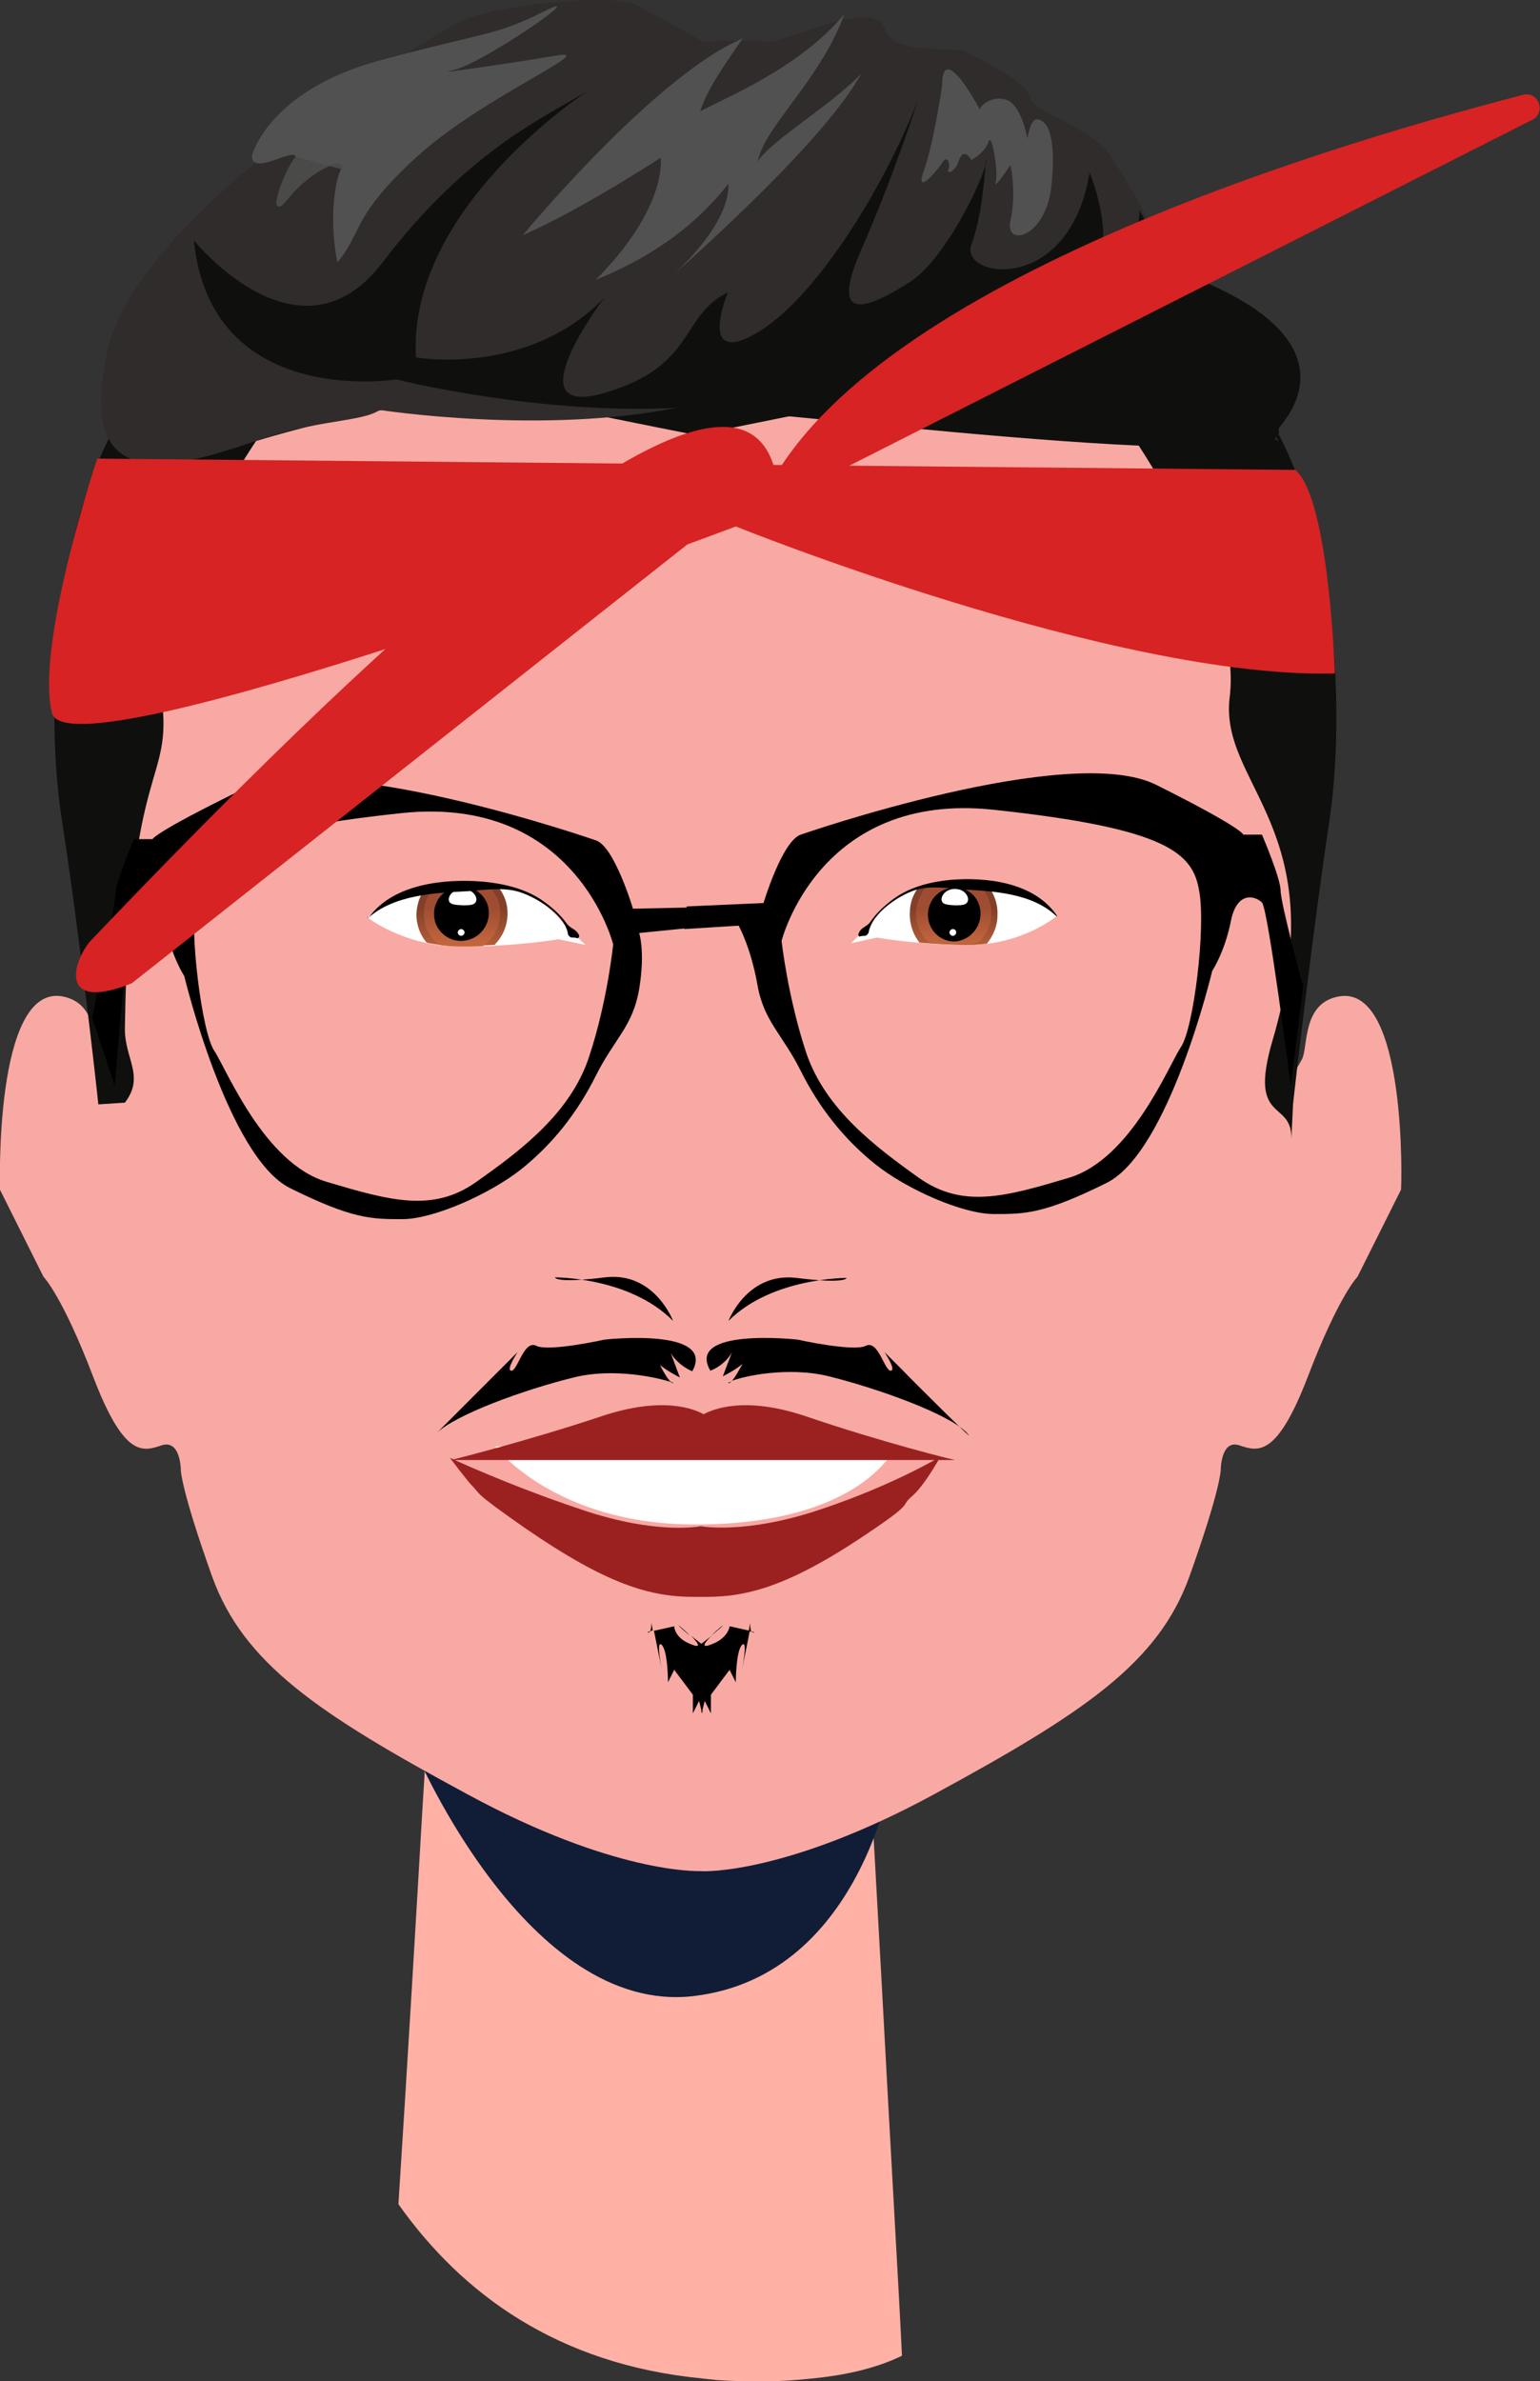 <?xml version="1.0" encoding="utf-8"?>
<!-- Generator: Adobe Illustrator 24.2.2, SVG Export Plug-In . SVG Version: 6.00 Build 0)  -->
<svg version="1.1" id="Layer_1" xmlns="http://www.w3.org/2000/svg" xmlns:xlink="http://www.w3.org/1999/xlink" x="0px" y="0px"
	 viewBox="0 0 272.5 421.1" enable-background="new 0 0 272.5 421.1" xml:space="preserve">
<rect x="0" y="0" width="272.5" height="421.1" fill="#333333" stroke="none"/>
<g id="head">
	<g>
		<path fill="#FFB1A5" d="M156.1,352.3c-1.2-21.5-2.2-39.7-2.2-39.7s-16.5,11.5-31.5,14.3c-15,2.8-29.5-6-29.7-6.1
			c-0.2-0.1-17.4-10.1-17.4-10.1s-0.2,3.8-0.6,10c-0.9,15.5-2.7,46-4.2,69.1c11.2,15.8,28.1,28.3,53.6,30.8c0.9,0.1,1.8,0.2,2.7,0.3
			c6.1,0.4,11.4,0.3,16.1-0.2c6.9-0.6,12.4-2,16.7-4.1C159.1,405.8,157.4,376.9,156.1,352.3z"/>
		<path fill="#111D36" d="M73.6,309.9c0,0,19.7,46.5,49.1,43.1c30.7-3.6,35.7-41.8,35.7-41.8L73.6,309.9z"/>
		<path fill="#F9A9A3" d="M237,176.2c-6.6,1.1-5.5,8.8-6.6,11.1l-4.4,7.7v-13.2l4.4-11.1c0,0-1.1-39.7-5.5-57.3
			c-4.4-17.7-26.5-51.8-59.6-59.6c-30.8-7.2-40-7.9-41.2-8l0,0H124c-0.1,0-0.1,0-0.1,0l0,0c-1.2,0.1-10.5,0.9-41.2,8
			c-33.1,7.7-55.1,41.9-59.6,59.6s-5.5,57.3-5.5,57.3l4.4,11.1V195l-4.4-7.7c-1.1-2.2,0-9.9-6.6-11.1C-1.1,174.1,0,210.4,0,210.4
			l7.7,15.4c0,0,3.3,3.3,8.8,17.7c5.5,14.4,8.8,13.2,12.1,12.1C32,254.5,32,260,32,260s0,3.3,5.5,18.7s18.7,24.3,45.2,38.6
			c25.8,14,40.5,13.6,41.3,13.6c0.8,0.1,15.5,0.4,41.3-13.6c26.5-14.4,39.7-23.2,45.2-38.6S216,260,216,260s0-5.5,3.3-4.4
			s6.6,2.2,12.1-12.1c5.5-14.4,8.8-17.7,8.8-17.7l7.7-15.4C248,210.4,249.1,174.2,237,176.2z"/>
	</g>
	<path fill="#FFFFFF" d="M87.6,255.8h70.9c0,0-5.8,13.8-35.5,13.8C98.1,269.6,87.6,255.8,87.6,255.8z"/>
	<path fill="#9B2121" d="M142.7,250.5c-10.9-3.7-16.5-1.3-18.2-0.4c-1.6-0.9-7.2-3.3-18.2,0.4c-13.2,4.4-26.5,7.7-26.5,7.7h44.1h1.1
		h41.4h2.7C169.1,258.3,155.9,255,142.7,250.5z"/>
	<path fill="#9B2121" d="M145,267c-13.2,4.4-21,2.9-21,2.9s-7.7,1.6-21-2.9c-13.2-4.4-23.4-9.2-23.4-9.2s3.1,4.1,3.9,4.9
		c1.7,1.7-0.1,0.9,9.5,7.6c14.4,9.9,22,12.1,29.8,12.1c0.4,0,0.8,0,1.1,0c0.4,0,0.8,0,1.1,0c7.7,0,15.4-2.2,29.8-12.1
		c7.2-4.9,4.3-3.8,6.7-5.8c2.3-2.1,4.9-6.9,4.9-6.9S158.2,262.6,145,267z"/>
	<g>
		<path d="M119.1,244.6c0.2,0-0.1-0.1-0.5-0.3C118.8,244.5,118.9,244.6,119.1,244.6z"/>
		<path d="M107,236.9c0,0-9.9,2.2-12.1,1.1s-3.3,4.4-4.4,4.4c-1.1,0,1.1-3.3,1.1-3.3s-2.2,2.2-3.3,3.3c-0.9,0.9-8.9,8.9-11.1,11.1
			c3.3-3.3,15.4-7.7,24.3-9.9c7.2-1.8,15.1,0.1,17.2,0.8c-0.6-0.6-1.4-1.9-1.9-3c1.3,1.1,3.5,2.2,3.5,2.2s-0.9-2.4-1.6-4.3
			c1.4,2.3,3.8,3.2,3.8,3.2C126.8,234.7,107,236.9,107,236.9z"/>
		<path d="M159.8,242.4c-1.1-1.1-3.3-3.3-3.3-3.3s2.2,3.3,1.1,3.3c-1.1,0-2.2-5.5-4.4-4.4c-2.2,1.1-12.1-1.1-12.1-1.1
			s-19.9-2.2-15.4,5.5c0,0,2.4-0.8,3.8-3.2c-0.7,1.8-1.6,4.2-1.6,4.2s2.2-1.1,3.5-2.2c-0.6,1-1.3,2.4-1.9,3c2-0.8,9.9-2.6,17.2-0.8
			c8.8,2.2,21,6.6,24.3,9.9C174.1,256.7,160.8,243.5,159.8,242.4z"/>
		<path d="M128.9,244.6c0.2,0,0.3-0.1,0.5-0.3C128.9,244.5,128.7,244.6,128.9,244.6z"/>
	</g>
	<g>
		<g>
			<path fill="#0F100D" d="M216.4,63.8c-7.5-6.7-25.2-18.5-44.3-25.5c-13-4.8-26.8-7.2-39.1-8.1c-0.9-0.2-1.8-0.3-2.8-0.3
				c-2.3-0.1-4.7-0.2-7.3-0.1c-2.5,0-5,0-7.3,0.1c-1,0.1-1.9,0.2-2.9,0.3c-12.2,0.9-26.1,3.3-39.1,8.1c-19.1,7-36.7,18.8-44.3,25.5
				C9.7,81.6,7.6,123.2,10.9,144.7c3.1,19.9,6.1,46.7,6.5,50.6l4.7-0.3c3.6-4.7-0.1-7.8,0-13.2c0.7-48.1,8.5-42.7,6.5-58.5
				c-2.2-17.6,16.7-45.3,16.7-45.3S78,67.8,93.8,71c21.3,4.4,29.2,5.9,29.2,5.9s0,0,0.1-0.1c0,0.1,0.1,0.1,0.1,0.1s7.9-1.5,29.2-5.9
				c15.8-3.3,48.5,6.9,48.5,6.9s18.9,27.7,16.7,45.3c-2,15.7,18.6,23.2,7.6,60.7c-4.5,15.2,3.6,10.3,3.3,17.7c0,0,0.3-6.3,0.3-6.3
				c0.4-3.8,3.5-30.7,6.5-50.6C238.4,123.2,236.4,81.6,216.4,63.8z"/>
		</g>
		<path fill="#302C2B" d="M67.2,72.5c-3.3,2.2-10.9,1.6-22,5.5c-14.5,5-31.3,9.5-26.5-14.4C22.6,38.3,75.4,7.2,80.8,4.1
			c5.4-3.1,27.4-5.4,31.7-3.3c9.9,5.5,12.1,6.6,12.1,6.6s7.9-0.5,12.1,0c8.5-2.7,18.5-6.9,19.9-2.2s12.5,2.9,14.5,4
			c1.9,1.2,10.7,5.2,11.1,7.9c0.3,2.6,11.1,5.6,14.1,10.2s10.5,15.6,7.5,19.6c-3.6,4.7,22.8,32.3,22.4,31.1
			c-4.9-13.1-97.9-7.6-105.9-6C96.1,77,67.2,72.5,67.2,72.5z"/>
		<path fill="#0F100D" d="M174.4,29.2c0.1-0.3,0.1-0.5,0.1-0.7C174.5,27.9,174.4,28.2,174.4,29.2z"/>
		<path fill="#0F100D" d="M211.8,49.3c-2.3-0.9-8.5-8.5-10.2-12.2l0,0c0.4,6.3-7.2,11.5-6.5,6.1s-2.3-12.7-2.3-12.7
			c-3.6,21.9-23.2,18.7-20.9,12.7c1.7-4.4,2.3-11.5,2.5-14.1c-0.9,3.7-7.5,17.2-13.6,20.9c-6.5,4.1-14.4,7.9-8.5-5.6
			c5.9-13.4,10.1-26.6,10.1-26.6c-6.2,15.8-18.3,35.3-28.7,41.2s-4.9-7.3-4.9-7.3c-8.5,4.1-5.6,13.1-21.9,17.8s0-16.8,0-16.8
			c-13.7,14-33.3,10.5-33.3,10.5C72.1,36.7,104,16.1,104,16.1C95.7,21,82.4,27.1,67.7,46.4C53,65.7,34.3,42.5,34.3,42.5l0,0
			c3,29.9,35.8,24.6,35.8,24.6s25.5,6.4,50.1,5c8.9-0.5,110,12.9,106,3.8C226,75.5,241.6,61.5,211.8,49.3z"/>
		<path fill="#515151" d="M92.5,41.6c0,0,23.3-28.2,38.9-34.8c-3.1,4.6-6.2,8.8-7.5,12.9c3.5-2,17.5-7.5,25.5-17.2
			c-4.1,11.5-14.4,20.2-15.3,26.1c1.8-3.4,13.3-10.2,18.3-15.6c-6.9,12.8-34.3,36.5-34.3,36.5s11-9.1,10.8-17
			c-4,5-10.5,11.7-23.5,17c12.9-13,11.5-21.6,11.5-21.6S103,37,92.5,41.6z"/>
		<path fill="#515151" d="M166.7,15.2c0,0-1.5,10.2-3.2,14.9c-1.7,4.7,2.1,0.4,3.2-1.3c1.1-1.7,1.5,0.6,1.1,1.2
			c-0.4,0.7,1.1,0.8,1.9-1.7c0.9-2.4,2.2,0,2.2,0s2.3-1.2,3-3.2c0.6-2,1.8,5.6,1.3,7.1c-0.5,1.6,2.6-3,2.6-3s1.1,4.9,0,9.8
			s6.5,3.1,7.3-6.6c0.9-9.7-1.3-11.2-2.6-11.3c-1.2-0.1-1.7,3.4-1.7,3.4s-1-5.8-3.6-6.8c-2.6-1-4.9,1.1-4.8,1.7
			C173.7,20,166.7,6.5,166.7,15.2z"/>
		<path fill="#515151" d="M44.6,27.5c0,0,2.8-11.3,22.2-16.7C86.3,5.5,87.3,6.5,96.3,2s-11.1,9.4-16.1,10.4c-5,1,10.8-1.3,18.4-2.6
			s-13.4,7.5-24.7,17.8c-11.7,10.6-9.8,13.6-14.2,18.8c-1.4-6.9-0.6-14,0.6-16.4c1.1-2.5-5-0.2-9.3,5.1c-4.3,5.2,1.3-5.6,1.3-7.3
			C52.3,25.9,44.4,31.3,44.6,27.5z"/>
		<path fill="#4A4A48" d="M60.3,29.9c1.1-2.5-5-0.2-9.3,5.1c-4.3,5.2-1-4.5,1.3-7.3"/>
	</g>
	<g>
		<path d="M115,288.5c0.2-0.1,0.3-0.1,0.5-0.2C115,285.7,115.5,287.8,115,288.5z"/>
		<path d="M114.7,288.7c0.2,0,0.3-0.1,0.3-0.2C114.6,288.6,114.4,288.7,114.7,288.7z"/>
		<path d="M120.2,287.6c0.5,0.5,1.2,1.1,1.9,1.7C121.1,288.2,119.6,287,120.2,287.6z"/>
		<path d="M133,288.5c0.1,0.1,0.2,0.2,0.3,0.2C133.6,288.7,133.4,288.6,133,288.5z"/>
		<path d="M132.5,288.4c0.2,0.1,0.4,0.1,0.5,0.2C132.5,287.8,133,285.7,132.5,288.4z"/>
		<path d="M125.8,289.3c0.7-0.6,1.5-1.2,2-1.7C128.4,287,126.9,288.2,125.8,289.3z"/>
		<path d="M125.6,290.9c-1.6,0.6-0.9-0.5,0.3-1.6c-0.9,0.7-1.7,1.3-1.8,1.4c-0.1-0.1-0.9-0.7-1.8-1.4c1.1,1.1,1.9,2.2,0.3,1.6
			c-3.3-1.1-3.3-3.3-3.3-3.3s-2.2,0.5-3.6,0.8c0.1,0.4,0.2,0.8,0.3,1.4c1.1,5.5,1.1,5.5,1.1,5.5s-1.1-5.5,0-4.4
			c1.1,1.1,1.1,6.6,1.1,6.6l1.1-2.2l3.3,4.4v3.3l1.1-2.2l0.4,1.6v0.6l0.1-0.3l0.1,0.3v-0.6l0.4-1.6l1.1,2.2v-3.3l3.3-4.4l1.1,2.2
			c0,0,0-5.5,1.1-6.6c1.1-1.1,0,4.4,0,4.4s0,0,1.1-5.5c0.1-0.6,0.2-1.1,0.3-1.4c-1.3-0.3-3.6-0.8-3.6-0.8S128.9,289.8,125.6,290.9z"
			/>
	</g>
	<g>
		<path d="M119.1,233.6c0,0-3.3-8.8-12.1-7.7c-8.8,1.1-8.8,0-8.8,0S111.4,225.8,119.1,233.6z"/>
		<path d="M128.9,233.6c0,0,3.3-8.7,12.1-7.6c8.8,1.1,8.8,0,8.8,0S136.6,225.9,128.9,233.6z"/>
	</g>
	<path d="M226.6,157.5c0-2.2-3.3-9.9-3.3-9.9H220c0,0,0-1.1-15.4-8.8c-15.4-7.7-62.9,8.8-62.9,8.8c-3.3,1.1-6.6,12.1-6.6,12.1
		l-13.6,0.6v0.2l-9.5,0.2c0,0-3.3-11.1-6.6-12.1c0,0-47.4-16.5-62.9-8.8C27,147.4,27,148.4,27,148.4h-3.3c0,0-3.3,7.7-3.3,9.9
		s-4.1,21.7-4.1,21.7l4,12c0,0,2.4-30.4,3.5-31.5c1.1-1.1,4.4-2.2,5.5,3.3c1.1,5.5,3.3,8.8,3.3,8.8s7.7,32,18.7,37.5
		c11.1,5.5,14.4,5.5,19.9,5.5c5.5,0,15.4-4.4,21-8.8c5.5-4.4,9.9-9.9,13.2-16.5c3.3-6.6,6.6-8.8,7.7-15.4c1.1-6.6,0-9.9,0-9.9l8-0.8
		v0.1l9.6-0.6c0,0,2.1,3.7,3.3,10.3c1.1,6.6,4.4,8.8,7.7,15.4c3.3,6.6,7.7,12.1,13.2,16.5c5.5,4.4,15.4,8.8,21,8.8
		c5.5,0,8.8,0,19.9-5.5c11.1-5.5,18.7-37.5,18.7-37.5s2.2-3.3,3.3-8.8c1.1-5.5,4.4-4.4,5.5-3.3c1.1,1.1,5.1,32.5,5.1,32.5l2.2-17.7
		C230.6,174.6,226.6,159.7,226.6,157.5z M104.2,187c-3.3,9.9-12.1,16.5-19.9,22c-7.7,5.5-15.4,3.3-26.5,0
		c-11.1-3.3-17.7-19.9-19.9-23.2c-2.2-3.3-4.4-21-3.3-27.6c1.1-6.6,5.5-11.1,36.4-14.4c30.9-3.3,37.5,23.2,37.5,23.2
		S107.5,177.1,104.2,187z M209,185.1c-2.2,3.3-8.8,19.9-19.9,23.2c-11.1,3.3-18.7,5.5-26.5,0c-7.7-5.5-16.5-12.1-19.9-22
		c-3.3-9.9-4.4-19.9-4.4-19.9s6.6-26.5,37.5-23.2c30.9,3.3,35.3,7.7,36.4,14.4C213.4,164.1,211.2,181.8,209,185.1z"/>
	<g>
		<g>
			<g>
				<path fill="#FFFFFF" d="M102,165.6c-0.3-0.3-0.5-0.5-0.9-0.5c-4.2-5.9-8.8-8.4-15.5-8.4c-5.6,0-16.4,0.5-20.5,5.6
					c0,0,6.5,5.1,16.4,5.1s17.3-1.3,17.3-1.3l4.8,1L102,165.6z"/>
			</g>
			<g id="XMLID_17_">
				
					<linearGradient id="SVGID_1_" gradientUnits="userSpaceOnUse" x1="81.704" y1="203.584" x2="81.704" y2="209.513" gradientTransform="matrix(1 0 0 -1 0 370.223)">
					<stop  offset="0" style="stop-color:#AF5C37"/>
					<stop  offset="1" style="stop-color:#843F29"/>
				</linearGradient>
				<path fill="url(#SVGID_1_)" d="M89.8,161.9c0.1-1.9-0.5-3.6-1.6-5c-0.8-0.1-1.7-0.2-2.6-0.2c-2.7,0-6.8,0.1-10.7,0.9
					c-0.7,1.1-1.1,2.4-1.2,3.8c-0.1,2,0.6,3.9,1.8,5.3c1.8,0.4,3.8,0.6,6,0.6c2.1,0,4.1-0.1,6-0.2C88.8,165.8,89.7,164,89.8,161.9z"
					/>
				
					<linearGradient id="SVGID_2_" gradientUnits="userSpaceOnUse" x1="81.731" y1="203.584" x2="81.731" y2="209.513" gradientTransform="matrix(1 0 0 -1 0 370.223)">
					<stop  offset="0" style="stop-color:#C1653D"/>
					<stop  offset="1" style="stop-color:#9F4D32"/>
				</linearGradient>
				<path fill="url(#SVGID_2_)" d="M88.5,161.8c0.1-1.7-0.5-3.3-1.5-4.5c-0.4-0.2-0.9-0.4-1.3-0.6c-2.4,0-5.8,0.1-9.1,0.6
					c-1,1.1-1.6,2.5-1.6,4.1c-0.1,2.3,1,4.4,2.7,5.7c1.2,0.2,2.5,0.3,3.8,0.3c1.4,0,2.7,0,4-0.1C87.2,166.1,88.4,164.1,88.5,161.8z"
					/>
				<path id="XMLID_20_" d="M86.4,160.5c0.7,3.6-2.6,6.7-6.2,5.7c-1.6-0.5-3-1.9-3.3-3.6c-0.7-3.6,2.5-6.6,6.1-5.6
					C84.8,157.4,86.1,158.9,86.4,160.5z"/>
				<path id="XMLID_19_" fill="#FFFFFF" d="M84.3,159.1c-0.1,1-1.1,1-2.5,1c-1.4-0.1-2.4-0.1-2.4-1.1c0.1-1,1.2-1.8,2.5-1.8
					C83.2,157.2,84.3,158.1,84.3,159.1z"/>
				<path id="XMLID_18_" fill="#FFFFFF" d="M82.2,164.9c0,0.3-0.3,0.6-0.6,0.6c-0.3,0-0.6-0.3-0.6-0.6c0-0.3,0.3-0.6,0.6-0.6
					C81.9,164.3,82.2,164.6,82.2,164.9z"/>
			</g>
			<path d="M65.2,162.3c4.6-4.1,11.9-4.4,17.6-4.7c2.9-0.2,5.8-0.7,8.6,0c2.9,0.7,8.6,4,9.1,7.6c0.1,0.3,0.4,0.6,0.7,0.6
				c0.3,0,0.6,0,0.9,0.1c0.2,0.1,0.4-0.2,0.4-0.4c-0.5-1.3-1.6-1.2-2.3-2.3c-1.2-1.6-2.7-2.9-4.3-4c-3-2.1-7.1-3-10.6-3.3
				c-6.5-0.5-15.6,0.3-20,6.3C64.9,162.3,65,162.4,65.2,162.3L65.2,162.3z"/>
		</g>
		<g>
			<g>
				<path fill="#FFFFFF" d="M152.1,165.3c0.2-0.3,0.5-0.5,0.9-0.5c3.9-5.9,8.2-8.4,14.6-8.4c5.2,0,15.4,0.5,19.4,5.6
					c0,0-6.1,5.1-15.5,5.1c-9.4,0-16.3-1.3-16.3-1.3l-4.6,1L152.1,165.3z"/>
			</g>
			<g id="XMLID_13_">
				
					<linearGradient id="SVGID_3_" gradientUnits="userSpaceOnUse" x1="168.806" y1="203.582" x2="168.806" y2="209.514" gradientTransform="matrix(1 0 0 -1 0 370.223)">
					<stop  offset="0" style="stop-color:#AF5C37"/>
					<stop  offset="1" style="stop-color:#843F29"/>
				</linearGradient>
				<path fill="url(#SVGID_3_)" d="M174.6,166.9c1.1-1.3,1.9-3.1,1.9-5c0.1-1.9-0.5-3.6-1.5-5c-2.8-0.4-5.5-0.5-7.5-0.5
					c-1.9,0-3.6,0.3-5.1,0.7c-0.9,1.2-1.4,2.7-1.4,4.3c-0.1,2,0.6,3.9,1.7,5.3c2.5,0.2,5.4,0.4,8.8,0.4
					C172.6,167.1,173.6,167,174.6,166.9z"/>
				
					<linearGradient id="SVGID_4_" gradientUnits="userSpaceOnUse" x1="168.785" y1="203.582" x2="168.785" y2="209.514" gradientTransform="matrix(1 0 0 -1 0 370.223)">
					<stop  offset="0" style="stop-color:#C1653D"/>
					<stop  offset="1" style="stop-color:#9F4D32"/>
				</linearGradient>
				<path fill="url(#SVGID_4_)" d="M173.4,166.4c1.2-1.2,2-2.9,2-4.7c0.1-2-0.8-3.9-2.1-5.2c-2.1-0.2-4.2-0.3-5.8-0.3
					c-1.1,0-2.2,0.1-3.2,0.3c-1.3,1.2-2.1,2.9-2.2,4.8c-0.1,2.1,0.8,4.1,2.3,5.4c2.2,0.2,4.7,0.3,7.4,0.3
					C172.3,166.9,173,166.7,173.4,166.4z"/>
				<path id="XMLID_16_" d="M173.5,161.8c-0.1,2.6-2.3,4.7-4.8,4.7c-2.6-0.1-4.6-2.3-4.5-4.9c0.1-2.6,2.2-4.7,4.8-4.6
					C171.6,156.9,173.6,159.1,173.5,161.8z"/>
				<path id="XMLID_15_" fill="#FFFFFF" d="M171.3,159.1c-0.1,1-1.1,1-2.4,1c-1.3-0.1-2.3-0.1-2.3-1.1c0.1-1,1.1-1.8,2.4-1.8
					C170.3,157.2,171.3,158.1,171.3,159.1z"/>
				<path id="XMLID_14_" fill="#FFFFFF" d="M169.2,164.9c0,0.3-0.3,0.6-0.6,0.6c-0.3,0-0.6-0.3-0.6-0.6c0-0.3,0.3-0.6,0.6-0.6
					C169,164.3,169.2,164.6,169.2,164.9z"/>
			</g>
			<path d="M186.9,162c-4.3-4.1-11.3-4.4-16.5-4.7c-2.7-0.2-5.4-0.7-8.1,0c-2.7,0.7-8,4-8.6,7.6c-0.1,0.3-0.4,0.6-0.7,0.6
				c-0.3,0-0.5,0-0.8,0.1c-0.2,0.1-0.4-0.2-0.3-0.4c0.4-1.3,1.5-1.2,2.2-2.3c1.1-1.6,2.6-2.9,4.1-4c2.9-2.1,6.7-3,10-3.3
				c6.1-0.5,14.7,0.3,18.8,6.3C187.1,162,187,162.1,186.9,162L186.9,162z"/>
		</g>
	</g>
	<path fill="#D72323" d="M229.2,83.1l-212-2c0,0-11,33-8,45c2.9,11.6,121-33,121-33s67,27,106,26C236.2,119.1,235.2,88.1,229.2,83.1
		z"/>
</g>
<path id="bright" fill="#D72323" d="M134,90.6l137.1-69.4c2.6-1.3,1.1-5.2-1.7-4.4C231.1,26.7,148.7,52.1,134,90.6z"/>
<path id="bleft" fill="#D72323" d="M137.3,83.9l-114,90c-13.6,5.4-10.1-4.6-7.1-7.7C58.9,121.4,130.3,51.2,137.3,83.9z"/>
</svg>
